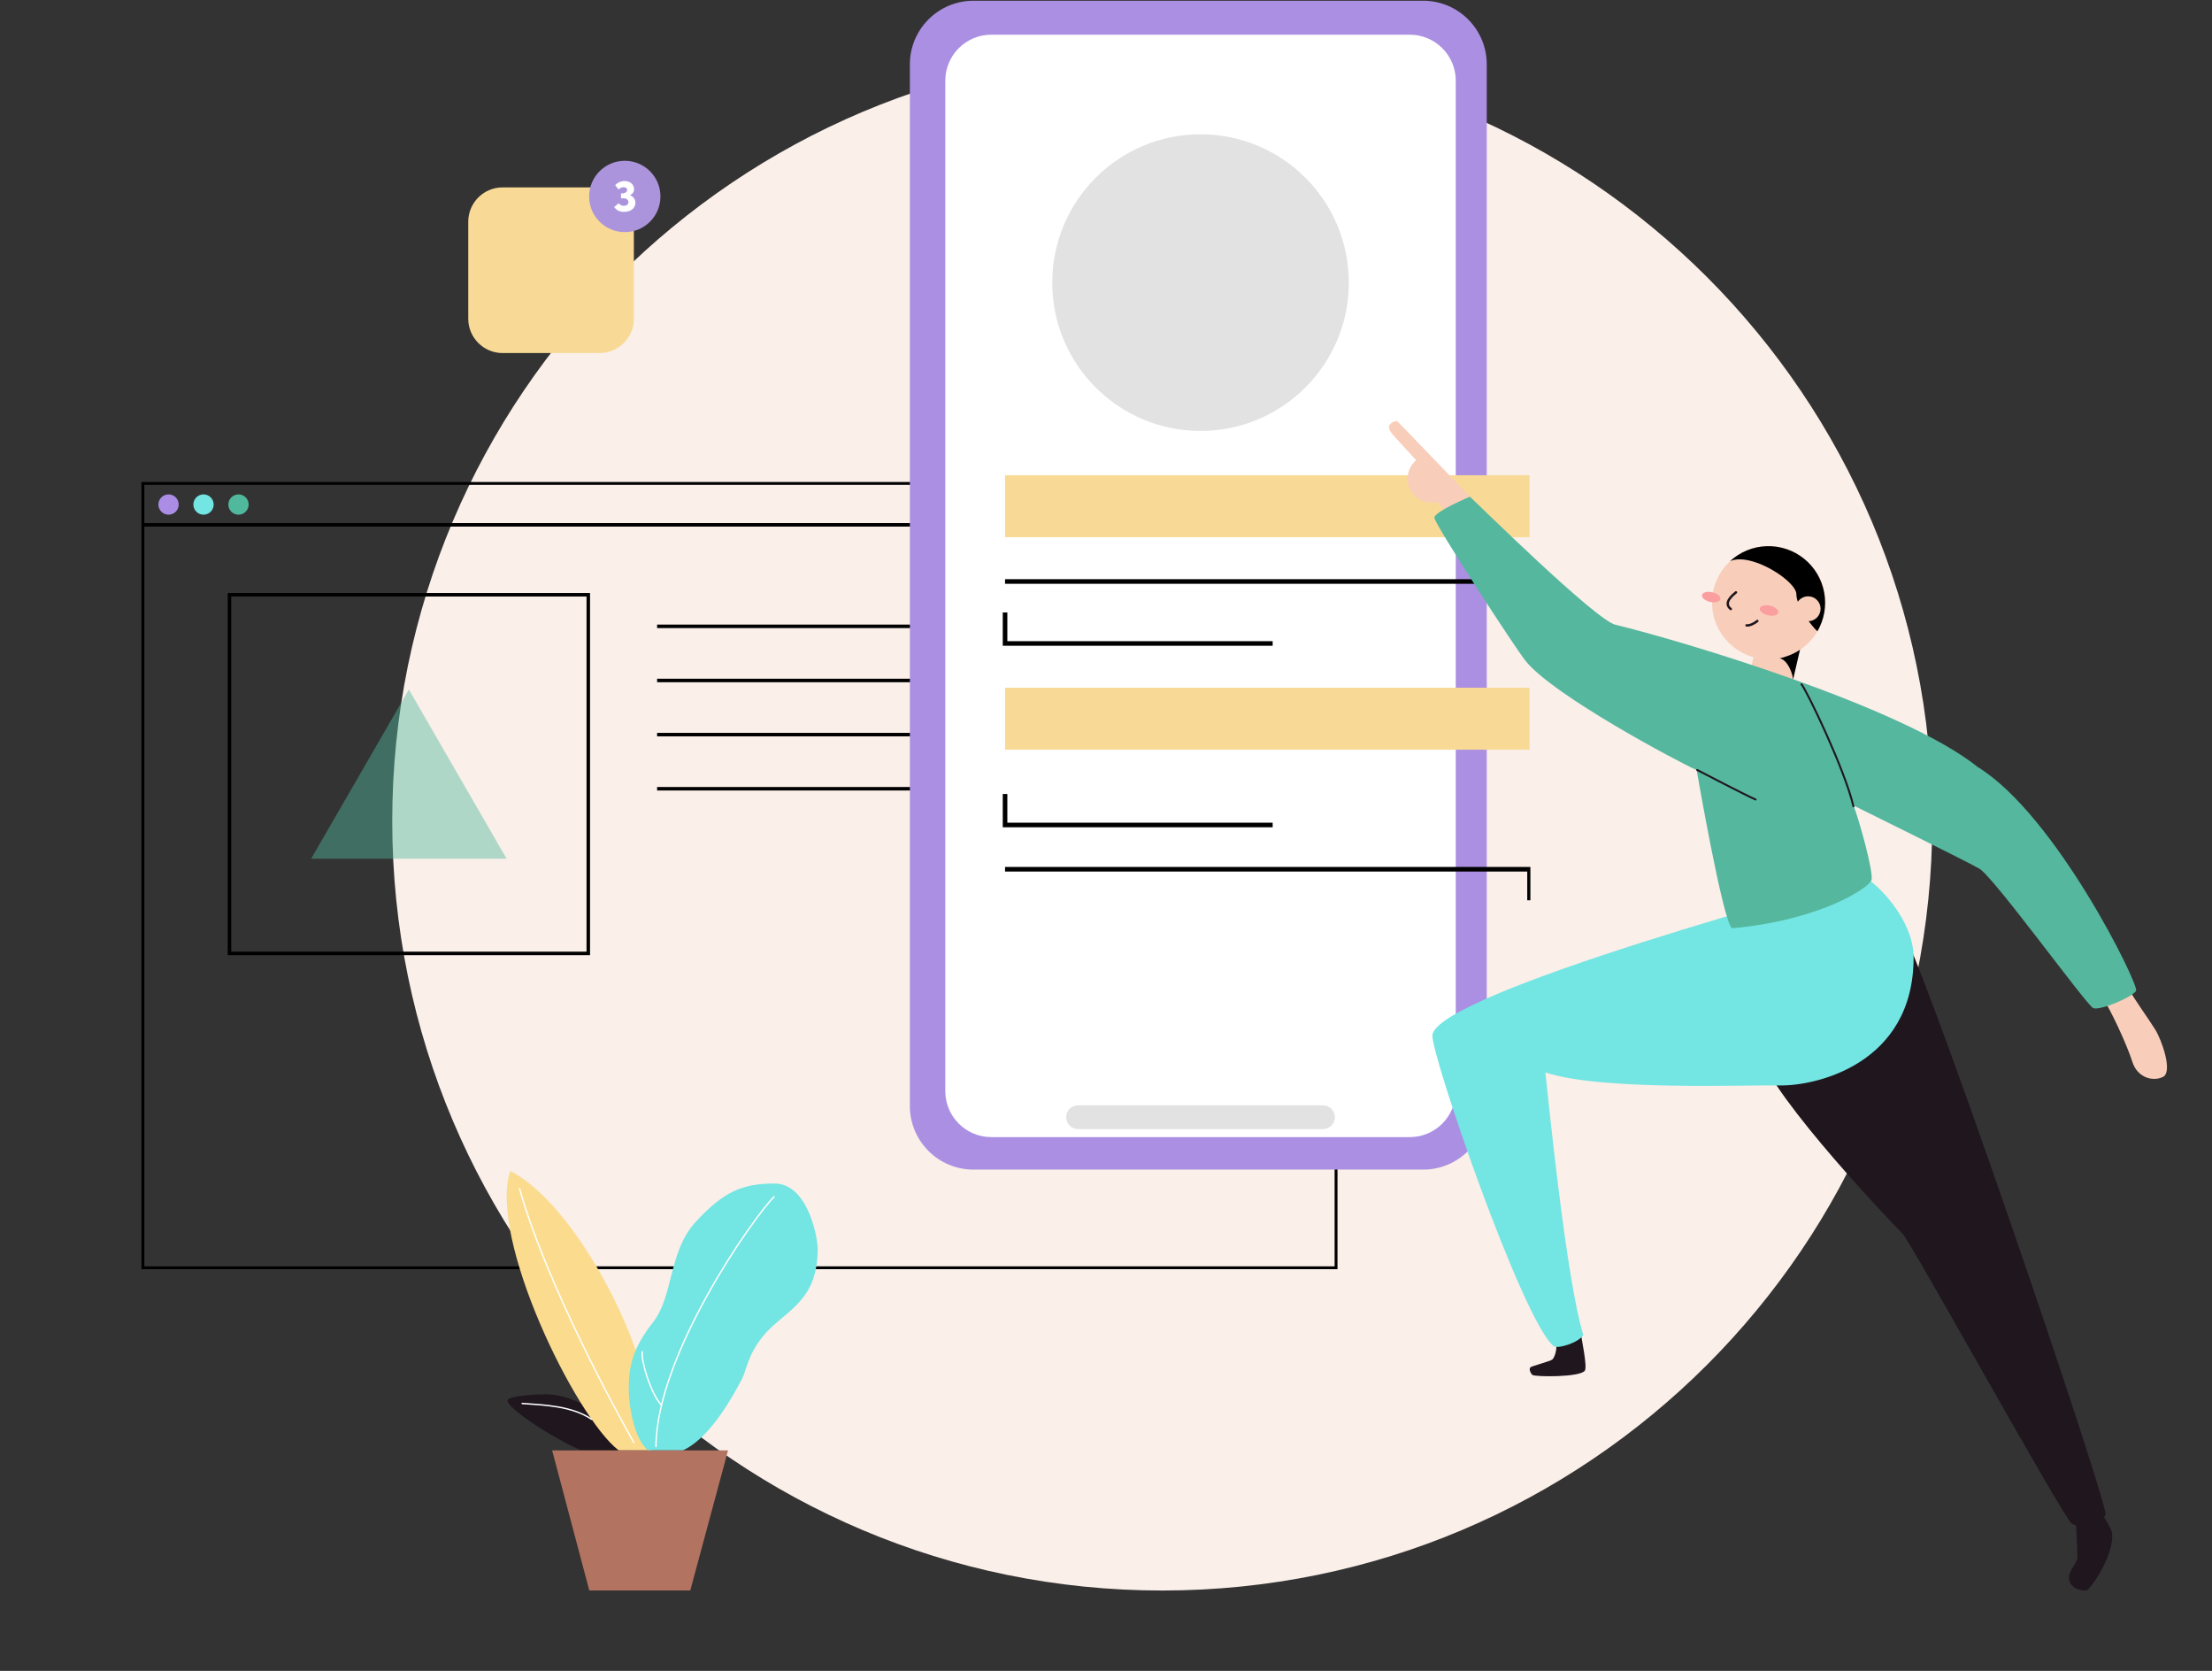 <svg width="633" height="478" viewBox="0 0 633 478" fill="none" xmlns="http://www.w3.org/2000/svg">
<rect x="0" y="0" width="633" height="478" fill="#333333" stroke="none"/>
<path d="M332.601 455.019C454.299 455.019 552.955 356.452 552.955 234.863C552.955 113.275 454.299 14.708 332.601 14.708C210.903 14.708 112.247 113.275 112.247 234.863C112.247 356.452 210.903 455.019 332.601 455.019Z" fill="#FAEFE9"/>
<path d="M171.572 53.61H143.818C138.396 53.61 134 58.006 134 63.428V91.182C134 96.604 138.396 101 143.818 101H171.572C176.994 101 181.39 96.604 181.39 91.182V63.428C181.39 58.006 176.994 53.61 171.572 53.61Z" fill="#F8DA96"/>
<path d="M178.796 66.409C184.431 66.409 189 61.84 189 56.204C189 50.569 184.431 46 178.796 46C173.16 46 168.591 50.569 168.591 56.204C168.591 61.84 173.16 66.409 178.796 66.409Z" fill="#AB94DC"/>
<path d="M181.837 58.014C181.837 59.56 180.486 60.622 178.585 60.622C177.353 60.622 176.395 60.163 175.753 59.233L177.038 58.144C177.457 58.604 177.89 58.878 178.491 58.878C179.317 58.878 179.841 58.446 179.841 57.83C179.841 57.201 179.304 56.742 178.491 56.742H177.707V55.313H178.048C179.005 55.313 179.516 54.815 179.464 54.264C179.425 53.831 179.018 53.556 178.454 53.556C177.93 53.556 177.354 53.805 177.026 54.212L176.029 52.967C176.698 52.285 177.563 51.786 178.716 51.786C180.239 51.786 181.484 52.705 181.444 54.186C181.444 54.877 181.011 55.5 180.29 55.863C181.233 56.218 181.837 57.004 181.837 58.014Z" fill="white"/>
<g clip-path="url(#clip0)">
<path d="M382.421 138.207H40.805V362.774H382.421V138.207Z" stroke="black" stroke-miterlimit="10"/>
<path d="M40.805 150.145H382.421" stroke="black" stroke-miterlimit="10"/>
<path d="M168.346 170.15H65.668V272.753H168.346V170.15Z" stroke="black" stroke-miterlimit="10"/>
<path d="M188.042 179.184H344.966" stroke="black" stroke-miterlimit="10"/>
<path d="M188.042 194.671H344.966" stroke="black" stroke-miterlimit="10"/>
<path d="M188.042 210.159H344.966" stroke="black" stroke-miterlimit="10"/>
<path d="M188.042 225.646H344.966" stroke="black" stroke-miterlimit="10"/>
<path opacity="0.44" d="M117.007 197.253L89.044 245.651H144.969L117.007 197.253Z" fill="#50B89D"/>
<path d="M48.232 147.242C49.837 147.242 51.138 145.941 51.138 144.338C51.138 142.734 49.837 141.434 48.232 141.434C46.627 141.434 45.326 142.734 45.326 144.338C45.326 145.941 46.627 147.242 48.232 147.242Z" fill="#AB8DE5"/>
<path d="M58.241 147.242C59.846 147.242 61.147 145.941 61.147 144.338C61.147 142.734 59.846 141.434 58.241 141.434C56.636 141.434 55.335 142.734 55.335 144.338C55.335 145.941 56.636 147.242 58.241 147.242Z" fill="#73E5E2"/>
<path d="M68.251 147.242C69.856 147.242 71.157 145.941 71.157 144.338C71.157 142.734 69.856 141.434 68.251 141.434C66.646 141.434 65.345 142.734 65.345 144.338C65.345 145.941 66.646 147.242 68.251 147.242Z" fill="#50B89D"/>
</g>
<g clip-path="url(#clip1)">
<path d="M407.261 0.212H278.574C268.524 0.212 260.376 8.36 260.376 18.41V316.403C260.376 326.453 268.524 334.6 278.574 334.6H407.261C417.311 334.6 425.458 326.453 425.458 316.403V18.41C425.458 8.36 417.311 0.212 407.261 0.212Z" fill="#AB8FE2"/>
<path d="M403.417 9.921H283.685C276.408 9.921 270.509 15.819 270.509 23.096V312.134C270.509 319.411 276.408 325.31 283.685 325.31H403.417C410.694 325.31 416.593 319.411 416.593 312.134V23.096C416.593 15.819 410.694 9.921 403.417 9.921Z" fill="white"/>
<path d="M343.551 123.286C366.987 123.286 385.985 104.287 385.985 80.852C385.985 57.417 366.987 38.418 343.551 38.418C320.116 38.418 301.118 57.417 301.118 80.852C301.118 104.287 320.116 123.286 343.551 123.286Z" fill="#E2E2E2"/>
<path d="M287.611 153.685V135.95H437.706V153.685H287.611Z" fill="#F8DA96"/>
<path d="M364.194 184.084H287.611V175.215" stroke="black" stroke-width="1.31" stroke-miterlimit="10"/>
<path d="M364.194 236.013H287.611V227.148" stroke="black" stroke-width="1.31" stroke-miterlimit="10"/>
<path d="M287.611 166.349H437.706V175.215" stroke="black" stroke-width="1.31" stroke-miterlimit="10"/>
<path d="M287.611 248.681H437.706V257.547" stroke="black" stroke-width="1.31" stroke-miterlimit="10"/>
<path d="M437.706 196.749H287.611V214.48H437.706V196.749Z" fill="#F8DA96"/>
<path d="M308.507 319.613H378.596" stroke="#E2E2E2" stroke-width="6.79" stroke-linecap="round" stroke-linejoin="round"/>
</g>
<g clip-path="url(#clip2)">
<path d="M178.876 414.93V414.333L177.435 412.54L174.133 408.506L170.59 404.239C170.59 404.239 167.18 401.89 166.303 401.484C163.109 400.014 159.963 398.89 156.204 398.89C153.892 398.89 145.252 399.237 145.234 400.683C145.234 402.829 157.333 410.95 166.207 414.894C170.074 414.93 178.876 414.93 178.876 414.93Z" fill="#1F161E"/>
<path d="M177.044 414.93C164.729 405.518 139.596 354.064 146.038 335C159.764 341.962 174.822 365.968 181.925 386.239C182.301 387.558 182.602 388.897 182.826 390.249L185.708 403.396L186.429 414.93H177.044Z" fill="#FBDC8E"/>
<path d="M185.45 414.93C181.295 411.572 179.968 401.627 179.932 397.916C179.866 390.99 180.935 385.886 186.885 378.267C192.835 370.647 191.232 358.002 199.157 349.48C207.083 340.958 212.295 338.586 221.673 338.586C231.052 338.586 234.024 353.717 234 357.524C233.892 372.871 224.171 375.04 218.251 382.373C213.946 387.691 213.609 392.042 212.307 394.528C205.306 407.908 199.638 412.964 195.435 414.93" fill="#73E5E2"/>
<path d="M187.72 413.819C187.84 387.626 215.573 348.285 221.499 342.386" stroke="white" stroke-width="0.4" stroke-linecap="round" stroke-linejoin="round"/>
<path d="M189.239 401.932C186.171 398.604 183.379 389.167 183.799 386.717" stroke="white" stroke-width="0.4" stroke-linecap="round" stroke-linejoin="round"/>
<path d="M181.379 412.689C177.032 405.004 156.408 367.618 148.692 340.074" stroke="white" stroke-width="0.4" stroke-linecap="round" stroke-linejoin="round"/>
<path d="M195.435 414.93H208.344L197.536 455H168.638L158.005 414.93H195.435Z" fill="#B37361"/>
<path d="M149.431 401.502C155.73 401.932 163.655 402.219 169.275 406.014" stroke="white" stroke-width="0.4" stroke-linecap="round" stroke-linejoin="round"/>
</g>
<g clip-path="url(#clip3)">
<path d="M609.393 283.174C609.908 284.643 614.901 291.526 616.775 294.57C618.648 297.614 621.792 306.569 619.034 308.038C616.276 309.508 611.653 308.432 610.189 303.718C608.726 299.003 603.756 288.378 602.019 286.049C600.283 283.72 609.393 283.174 609.393 283.174Z" fill="#F8CDBA"/>
<path d="M421.934 143.3C419.514 141.003 399.918 120.419 399.725 120.419C397.899 120.861 396.701 121.744 398.028 123.632C398.543 124.363 401.647 127.792 405.265 131.663C404.183 132.574 403.408 133.795 403.044 135.161C402.681 136.527 402.746 137.972 403.233 139.3C403.719 140.627 404.602 141.773 405.763 142.582C406.923 143.391 408.304 143.824 409.72 143.822C410.281 143.817 410.84 143.744 411.384 143.606L414.496 147.292L419.12 145.413L418.5 144.73L421.934 143.3Z" fill="#F8CDBA"/>
<path d="M452.425 381.613C452.481 382.641 454.331 391.082 453.511 392.142C452.023 394.07 439.166 393.909 438.53 393.339C437.895 392.769 437.469 391.532 437.984 391.146C438.498 390.761 443.548 389.452 444.207 388.938C444.867 388.424 445.695 385.83 445.261 384.48" fill="#1F161E"/>
<path d="M541.535 260.477C547.164 264.428 603.45 430.62 602.534 433.254C601.617 435.889 595.2 437.35 592.885 435.889C590.569 434.427 546.85 355.343 544.502 352.998C542.154 350.652 507.843 314.929 503.156 300.866C498.468 286.804 541.535 260.477 541.535 260.477Z" fill="#1F161E"/>
<path d="M533.695 251.032C537.258 252.896 547.606 263.079 547.606 273.913C547.606 304.521 519.463 310.697 509.428 310.52C499.393 310.343 457.926 312.07 442.23 306.794C442.905 312.729 448.172 366.281 453.093 381.878C451.903 384.079 445.711 386.022 444.602 385.091C435.692 377.863 409.406 301.501 409.913 296.136C411.055 284.025 527.174 252.606 533.695 251.032Z" fill="#73E5E2"/>
<path d="M499.521 197.793C499.015 199.993 511.124 202.973 511.679 200.604L515.105 185.842L502.947 183.063L499.521 197.793Z" fill="#F8CDBA"/>
<path d="M513.054 194.661C513.36 193.343 511.406 188.123 508.913 188.356C512.001 188.003 514.22 184.895 515.105 185.842L513.054 194.661Z" fill="black"/>
<path d="M506.139 188.589C515.092 188.589 522.349 181.34 522.349 172.398C522.349 163.456 515.092 156.207 506.139 156.207C497.186 156.207 489.928 163.456 489.928 172.398C489.928 181.34 497.186 188.589 506.139 188.589Z" fill="#F8CDBA"/>
<path d="M492.314 171.427C492.49 170.671 491.453 169.785 490 169.449C488.546 169.112 487.226 169.453 487.05 170.209C486.875 170.965 487.911 171.851 489.364 172.187C490.818 172.524 492.139 172.184 492.314 171.427Z" fill="#FA9E9F"/>
<path d="M508.869 175.258C509.045 174.501 508.009 173.616 506.555 173.279C505.101 172.943 503.781 173.283 503.605 174.039C503.43 174.795 504.466 175.681 505.92 176.017C507.373 176.354 508.694 176.014 508.869 175.258Z" fill="#FA9E9F"/>
<path d="M496.771 169.466C496.112 170.053 492.903 172.414 495.292 174.229" stroke="#1F161E" stroke-width="0.69" stroke-miterlimit="10" stroke-linecap="round"/>
<path d="M499.803 178.903C500.607 179.056 502.046 178.381 502.899 177.65" stroke="#1F161E" stroke-width="0.69" stroke-miterlimit="10" stroke-linecap="round"/>
<path d="M514.059 169.98C514.099 166.326 501.274 157.893 495.099 160.52C497.955 157.895 501.66 156.381 505.539 156.253C509.418 156.125 513.215 157.391 516.238 159.822C519.262 162.253 521.312 165.687 522.016 169.499C522.72 173.312 522.031 177.25 520.074 180.598C518.337 179.048 514.059 173.426 514.059 169.98Z" fill="black"/>
<path d="M517.42 177.723C519.392 177.723 520.99 176.126 520.99 174.157C520.99 172.187 519.392 170.591 517.42 170.591C515.449 170.591 513.85 172.187 513.85 174.157C513.85 176.126 515.449 177.723 517.42 177.723Z" fill="#F8CDBA"/>
<path d="M420.632 142.104C422.352 143.614 456.494 177.329 462.26 178.726C481.687 183.433 544.551 202.234 565.988 219.445C588.374 233.211 612.143 281.712 611.283 283.431C610.422 285.149 600.926 289.245 598.988 288.386C597.05 287.526 570.515 250.839 566.414 248.502C562.313 246.165 530.399 230.432 530.399 230.432C531.902 234.094 536.22 249.611 535.569 251.763C534.918 253.915 521.015 263.256 495.67 265.553C493.081 264.043 485.53 220.313 485.53 220.313C480.135 217.903 444.433 198.925 436.569 189.071C433.521 185.248 410.468 149.862 410.468 148.111C410.468 146.36 420.632 142.104 420.632 142.104Z" fill="#55B79D"/>
<path d="M502.392 228.729C500.148 227.814 485.667 220.272 485.667 220.272" stroke="#1F161E" stroke-width="0.55" stroke-miterlimit="10" stroke-linecap="round"/>
<path d="M515.531 195.761C517.059 197.616 527.882 220.007 530.398 230.705" stroke="#1F161E" stroke-width="0.55" stroke-miterlimit="10" stroke-linecap="round"/>
<path d="M601.32 433.094C602.196 433.897 604.319 437.455 604.423 438.78C604.946 445.125 598.071 455.011 596.961 455.019C593.745 455.019 592.081 453.317 592.081 451.325C592.081 449.333 594.493 446.9 594.493 445.566C594.493 444.233 594.195 436.266 593.97 435.085" fill="#1F161E"/>
</g>
<defs>
<clipPath id="clip0">
<rect width="342.262" height="225.212" fill="white" transform="translate(40.482 137.885)"/>
</clipPath>
<clipPath id="clip1">
<rect width="177.571" height="334.6" fill="white" transform="translate(260.376)"/>
</clipPath>
<clipPath id="clip2">
<rect width="89" height="120" fill="white" transform="translate(145 335)"/>
</clipPath>
<clipPath id="clip3">
<rect width="222.654" height="334.6" fill="white" transform="translate(397.465 120.419)"/>
</clipPath>
</defs>
</svg>

